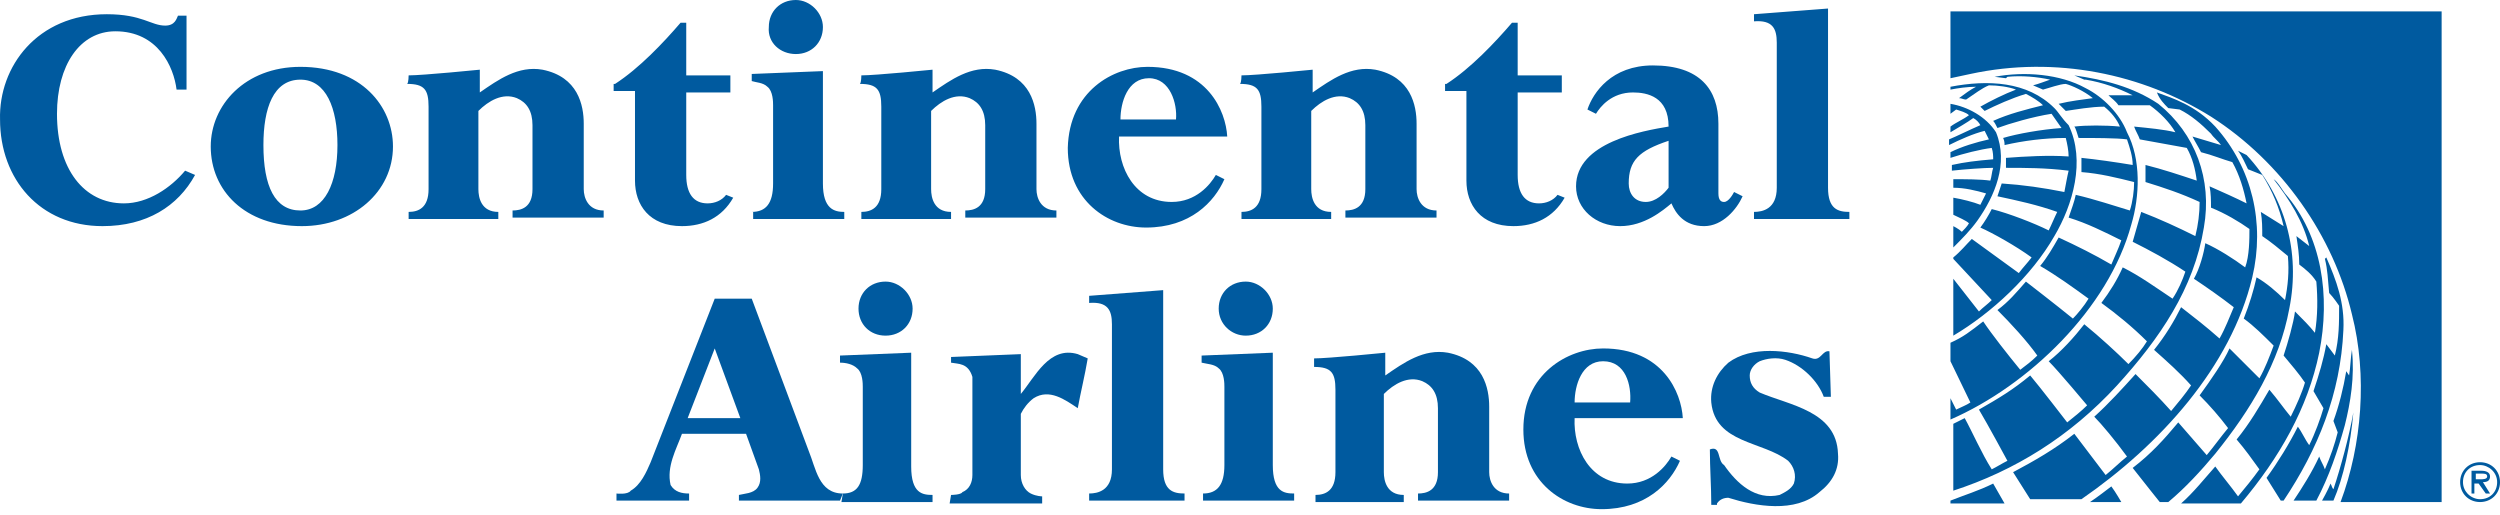 <svg width="199" height="41" viewBox="0 0 199 41" fill="none" xmlns="http://www.w3.org/2000/svg">
<path fill-rule="evenodd" clip-rule="evenodd" d="M195.827 38.378C195.827 37.472 196.507 36.793 197.413 36.793C198.32 36.793 199 37.472 199 38.378C199 39.283 198.32 39.963 197.413 39.963C196.507 39.963 195.827 39.283 195.827 38.378ZM198.773 38.378C198.773 37.585 198.093 37.019 197.413 37.019C196.62 37.019 196.053 37.585 196.053 38.378C196.053 39.17 196.733 39.736 197.413 39.736C198.207 39.736 198.773 39.17 198.773 38.378ZM198.206 39.283H197.866L197.3 38.491H196.96V39.283H196.733V37.472H197.526C197.866 37.472 198.206 37.585 198.206 37.925C198.206 38.265 197.98 38.378 197.64 38.378L198.206 39.283ZM197.413 38.151C197.64 38.151 197.98 38.151 197.98 37.925C197.98 37.699 197.753 37.699 197.526 37.699H197.073V38.151H197.413Z" fill="#005A9F"/>
<path fill-rule="evenodd" clip-rule="evenodd" d="M127.606 28.755C125.906 28.755 125.339 30.68 125.339 32.038H129.759C129.872 30.68 129.419 28.755 127.606 28.755ZM127.606 27.736C132.366 27.736 133.839 31.246 133.952 33.283H125.339C125.226 35.774 126.586 38.491 129.532 38.491C131.459 38.491 132.592 37.133 133.045 36.34L133.725 36.68C132.932 38.491 131.006 40.529 127.493 40.529C124.433 40.529 121.26 38.378 121.26 34.189C121.26 29.774 124.773 27.736 127.606 27.736Z" fill="#005A9F"/>
<path fill-rule="evenodd" clip-rule="evenodd" d="M104.601 28.529C105.734 28.529 110.267 28.076 110.267 28.076V29.887C111.74 28.869 113.327 27.736 115.254 28.076C118.087 28.642 118.54 30.906 118.54 32.378C118.54 32.378 118.54 37.02 118.54 37.586C118.54 38.265 118.88 39.284 120.126 39.284V39.85H112.874V39.284C113.554 39.284 114.46 39.057 114.46 37.586C114.46 36.793 114.46 33.623 114.46 32.491C114.46 31.359 114.007 30.68 113.214 30.34C112.08 29.887 110.947 30.567 110.154 31.359C110.154 31.359 110.154 37.02 110.154 37.586C110.154 38.265 110.381 39.397 111.74 39.397V39.963H104.714C104.714 39.963 104.714 39.51 104.714 39.397C105.508 39.397 106.301 39.057 106.301 37.586C106.301 37.586 106.301 31.699 106.301 31.02C106.301 29.661 105.961 29.208 104.601 29.208C104.601 29.095 104.601 28.529 104.601 28.529Z" fill="#005A9F"/>
<path fill-rule="evenodd" clip-rule="evenodd" d="M66.864 39.85L67.091 39.284C65.164 39.284 64.938 37.246 64.371 35.888L59.838 23.774H56.892L51.792 36.793C51.452 37.586 50.999 38.605 50.206 39.057C49.979 39.397 49.072 39.284 49.072 39.284V39.85H54.852V39.284C54.285 39.284 53.718 39.171 53.379 38.605C53.039 37.133 53.832 35.774 54.285 34.529H59.385L60.405 37.359C60.518 37.812 60.631 38.378 60.291 38.831C59.951 39.284 59.271 39.284 58.818 39.397V39.85H66.864ZM54.738 33.284L56.892 27.736L58.931 33.284H54.738Z" fill="#005A9F"/>
<path fill-rule="evenodd" clip-rule="evenodd" d="M75.704 39.397C75.704 39.397 76.497 39.397 76.61 39.17C77.177 38.944 77.403 38.378 77.403 37.812V30.001C77.064 28.869 76.27 28.982 75.704 28.869C75.704 28.755 75.704 28.529 75.704 28.416L81.257 28.189V31.359C82.39 30.001 83.523 27.51 85.79 28.189L86.583 28.529C86.356 29.887 86.016 31.246 85.79 32.491C84.77 31.812 83.523 30.906 82.276 31.699C81.823 32.038 81.483 32.491 81.257 32.944V37.812C81.257 38.491 81.597 39.057 82.05 39.284C82.503 39.51 82.956 39.51 82.956 39.51V40.076H75.59L75.704 39.397Z" fill="#005A9F"/>
<path fill-rule="evenodd" clip-rule="evenodd" d="M67.091 39.283C68.224 39.283 68.677 38.603 68.677 37.019V30.792C68.677 30.566 68.677 29.66 68.224 29.32C67.884 28.981 67.318 28.868 66.864 28.868V28.302L72.531 28.075V37.132C72.531 39.283 73.437 39.396 74.23 39.396V39.962H66.978L67.091 39.283Z" fill="#005A9F"/>
<path fill-rule="evenodd" clip-rule="evenodd" d="M86.696 39.283C87.376 39.283 88.51 39.057 88.51 37.359C88.51 36.906 88.51 27.283 88.51 25.812C88.51 24.68 88.169 24 86.696 24.114V23.548L92.589 23.095C92.589 23.095 92.589 34.642 92.589 37.359C92.589 39.057 93.382 39.283 94.289 39.283V39.849H86.696C86.696 39.963 86.696 39.283 86.696 39.283Z" fill="#005A9F"/>
<path fill-rule="evenodd" clip-rule="evenodd" d="M95.762 39.283C96.895 39.283 97.462 38.603 97.462 37.019C97.462 34.302 97.462 30.792 97.462 30.792C97.462 30.566 97.462 29.66 97.008 29.32C96.668 28.981 96.102 28.981 95.648 28.868V28.302L101.315 28.075C101.315 28.075 101.315 35.32 101.315 37.019C101.315 39.169 102.221 39.283 103.014 39.283V39.849H95.762V39.283Z" fill="#005A9F"/>
<path fill-rule="evenodd" clip-rule="evenodd" d="M99.162 26.717C100.408 26.717 101.315 25.811 101.315 24.566C101.315 23.434 100.295 22.415 99.162 22.415C97.915 22.415 97.008 23.321 97.008 24.566C97.008 25.811 98.028 26.717 99.162 26.717Z" fill="#005A9F"/>
<path fill-rule="evenodd" clip-rule="evenodd" d="M70.491 26.717C71.737 26.717 72.644 25.811 72.644 24.566C72.644 23.434 71.624 22.415 70.491 22.415C69.244 22.415 68.337 23.321 68.337 24.566C68.337 25.811 69.244 26.717 70.491 26.717Z" fill="#005A9F"/>
<path fill-rule="evenodd" clip-rule="evenodd" d="M136.105 35.774C137.012 35.434 136.672 36.68 137.238 37.019C138.258 38.491 139.731 39.85 141.658 39.397C142.111 39.17 142.564 38.944 142.791 38.491C143.018 37.812 142.791 37.133 142.338 36.68C140.298 35.095 136.558 35.321 136.218 32.038C136.105 30.793 136.672 29.661 137.578 28.869C139.391 27.51 142.338 27.85 144.264 28.529C144.944 28.755 145.058 27.85 145.624 27.963L145.738 31.585H145.171C144.718 30.34 143.471 29.095 142.111 28.642C141.431 28.416 140.638 28.529 140.071 28.755C139.618 28.982 139.278 29.435 139.278 29.887C139.278 30.453 139.505 30.906 140.071 31.246C142.451 32.265 146.191 32.718 146.304 36.114C146.417 37.359 145.851 38.378 144.831 39.17C142.904 40.868 139.731 40.302 137.578 39.623C137.238 39.623 136.898 39.736 136.672 40.076V40.189H136.218C136.218 38.718 136.105 37.246 136.105 35.774Z" fill="#005A9F"/>
<path fill-rule="evenodd" clip-rule="evenodd" d="M194.354 0.906V39.963H186.308C188.007 35.434 188.461 29.887 187.214 25.019C185.741 18.793 181.661 12.906 175.995 9.284C170.556 5.887 163.643 4.416 156.843 5.887L155.257 6.227V0.906H194.354ZM166.023 7.019C163.983 5.887 161.15 5.661 158.77 6.114L159.676 6.227L159.79 6.114C160.923 6 162.17 6.114 163.189 6.34C162.849 6.453 162.283 6.68 161.83 6.793C162.056 6.906 162.396 7.019 162.623 7.132C163.076 7.019 163.983 6.68 164.436 6.68C164.889 6.793 165.909 7.246 166.589 7.812C165.796 7.925 164.776 8.038 163.869 8.264C164.096 8.491 164.209 8.604 164.436 8.831C165.229 8.717 166.476 8.491 167.496 8.491C168.062 8.944 168.516 9.51 168.742 10.076C167.609 9.963 166.023 9.963 165.116 10.076C165.229 10.189 165.343 10.642 165.456 10.982C166.589 10.982 168.516 10.982 169.309 11.095C169.536 11.774 169.762 12.453 169.762 13.132C168.402 12.906 166.816 12.68 165.683 12.566C165.683 12.906 165.683 13.359 165.683 13.698C167.156 13.812 168.516 14.151 169.876 14.491C169.876 15.17 169.762 16.076 169.536 16.755C168.402 16.415 166.702 15.849 165.229 15.51C165.116 16.076 164.889 16.642 164.663 17.321C166.136 17.774 167.496 18.453 168.856 19.132C168.629 19.812 168.289 20.491 168.062 21.057C166.702 20.264 165.343 19.585 163.869 18.906C163.416 19.698 162.963 20.491 162.396 21.17C163.756 21.962 165.003 22.868 166.249 23.774C165.909 24.34 165.343 25.019 165.003 25.359C163.756 24.34 161.263 22.415 161.263 22.415C160.47 23.321 159.903 24 158.996 24.68C160.016 25.698 161.376 27.17 162.17 28.302C161.716 28.755 161.263 29.095 160.81 29.434C159.79 28.189 158.543 26.604 157.863 25.585C156.843 26.378 156.277 26.83 155.257 27.283V28.755L156.843 32.038C156.503 32.264 156.163 32.378 155.71 32.604L155.257 31.698V33.396C161.49 30.68 167.836 24.566 169.649 17.887C170.329 15.623 170.442 12.68 169.309 10.529C168.742 9.057 167.382 7.698 166.023 7.019ZM165.116 6C165.343 6.114 165.683 6.227 165.909 6.34H166.023C167.382 6.566 168.629 7.019 169.762 7.585C169.196 7.585 168.516 7.585 167.836 7.585C168.062 7.812 168.402 8.038 168.629 8.378C169.422 8.378 170.329 8.378 171.122 8.378C171.915 8.944 172.709 9.736 173.162 10.529C172.255 10.302 171.009 10.189 169.876 10.076C169.989 10.415 170.216 10.755 170.329 11.095C171.575 11.321 172.822 11.547 174.069 11.774C174.522 12.566 174.749 13.472 174.862 14.378C173.502 13.925 172.142 13.472 170.782 13.132C170.782 13.585 170.782 14.038 170.782 14.491C172.255 14.944 173.615 15.396 175.089 16.076C175.089 16.981 174.975 17.887 174.749 18.793C173.389 18.113 171.915 17.434 170.442 16.868C170.216 17.661 169.989 18.453 169.762 19.245C171.122 19.925 172.595 20.717 173.955 21.623C173.729 22.302 173.389 23.095 172.935 23.774C171.575 22.868 170.329 21.962 168.969 21.283C168.516 22.302 167.949 23.208 167.269 24.113C168.516 25.019 169.762 26.038 170.896 27.17C170.556 27.736 169.989 28.415 169.422 28.981C168.516 28.076 167.156 26.83 165.909 25.811C165.116 26.83 164.096 27.962 163.076 28.755C163.869 29.547 166.136 32.264 166.136 32.264C165.683 32.717 165.116 33.17 164.549 33.623C164.549 33.623 162.283 30.679 161.603 29.887C160.243 31.019 159.11 31.698 157.523 32.604C158.203 33.736 159.79 36.679 159.79 36.679C159.336 36.906 158.997 37.132 158.543 37.359C157.75 36.113 156.957 34.302 156.39 33.283C155.937 33.51 155.483 33.736 155.483 33.736V39.057C160.356 37.472 164.776 34.755 168.516 30.679C171.915 26.944 174.635 22.981 175.428 18.113C176.108 14.264 174.749 10.642 171.802 8.264C169.762 6.906 167.496 6.34 165.116 6ZM163.529 8.605C161.376 6.454 158.203 6.34 155.257 6.906V7.133C155.823 7.02 156.617 6.906 157.297 6.906C156.843 7.133 156.39 7.473 155.937 7.812C156.163 7.812 156.277 7.925 156.503 7.925C157.183 7.473 157.75 7.02 158.317 6.793C158.996 6.793 159.903 6.906 160.47 7.133C159.563 7.473 158.43 8.039 157.637 8.491C157.75 8.605 157.863 8.718 157.977 8.831C158.883 8.378 160.13 7.812 161.263 7.473C161.716 7.699 162.283 8.039 162.623 8.378C161.263 8.718 159.903 9.057 158.656 9.623C158.77 9.737 158.883 9.963 158.996 10.19C159.903 9.85 161.83 9.284 163.303 9.057C163.529 9.397 163.869 9.85 164.096 10.19C162.509 10.303 160.583 10.642 159.45 10.982C159.563 11.208 159.563 11.435 159.563 11.548C161.036 11.208 162.736 10.982 164.436 10.982C164.549 11.435 164.663 12.001 164.663 12.454C163.076 12.34 161.15 12.454 159.676 12.567C159.676 12.793 159.676 13.133 159.676 13.359C161.15 13.359 162.849 13.359 164.663 13.586C164.549 14.039 164.436 14.718 164.323 15.284C162.623 14.944 161.036 14.718 159.336 14.604C159.223 14.944 159.11 15.284 158.996 15.623C160.583 15.963 162.17 16.303 163.756 16.869C163.529 17.322 163.303 17.887 163.076 18.34C161.943 17.774 159.903 16.982 158.543 16.642C158.317 17.095 157.977 17.661 157.637 18.114C158.656 18.567 160.47 19.586 161.716 20.491C161.376 20.944 161.036 21.284 160.696 21.737C159.45 20.831 158.203 19.925 156.957 19.02C156.503 19.472 156.05 20.038 155.483 20.491V20.605L158.543 23.887C158.203 24.227 157.863 24.453 157.523 24.793L155.483 22.189V26.718C158.543 24.906 161.716 21.963 163.529 18.793C165.003 16.303 166.023 12.793 164.663 9.963C164.096 9.397 163.869 8.944 163.529 8.605ZM172.595 8.604L173.502 8.717C174.409 9.17 175.202 9.849 175.995 10.642C176.222 10.982 176.562 11.208 176.788 11.547C175.995 11.321 175.315 11.095 174.522 10.868C174.749 11.321 174.975 11.661 175.202 12.114C176.108 12.34 176.902 12.68 177.695 12.906C178.262 13.925 178.602 15.057 178.828 16.189C177.922 15.736 176.902 15.283 175.882 14.831C175.995 15.396 175.995 15.963 175.995 16.529C177.128 16.981 178.262 17.661 179.055 18.227C179.055 19.019 179.055 20.378 178.715 21.283C177.808 20.604 176.562 19.812 175.542 19.359C175.429 20.151 175.089 21.396 174.635 22.189C175.655 22.868 176.788 23.661 177.808 24.453C177.468 25.245 177.128 26.151 176.675 26.944C175.655 26.038 174.635 25.245 173.615 24.453C173.049 25.585 172.369 26.717 171.462 27.849C172.482 28.755 173.502 29.661 174.409 30.68C173.955 31.359 173.389 32.038 172.822 32.717C171.915 31.698 170.896 30.68 169.989 29.774C168.969 30.906 167.836 32.151 166.703 33.17C167.269 33.736 168.402 35.094 169.309 36.34C168.742 36.793 168.176 37.359 167.609 37.812L165.116 34.529C163.53 35.774 161.943 36.679 160.243 37.585L161.603 39.736H165.683C171.915 35.434 177.582 29.208 179.282 22.076C180.301 17.774 179.282 13.359 176.335 10.076C174.749 8.378 172.935 7.812 171.689 7.359C171.915 7.925 172.255 8.264 172.595 8.604ZM155.257 8.265V9.057L155.71 8.717C156.05 8.831 156.503 8.944 156.73 9.17C156.277 9.51 155.71 9.736 155.257 10.076V10.529C155.823 10.189 156.617 9.736 157.07 9.397C157.297 9.51 157.523 9.736 157.637 9.963C156.843 10.302 155.71 10.868 155.144 11.095V11.547C156.05 11.095 157.07 10.642 157.977 10.415C158.09 10.642 158.203 10.868 158.317 11.095C157.297 11.321 156.163 11.661 155.257 12.114V12.566C156.277 12.227 157.637 11.887 158.543 11.774C158.657 12.114 158.657 12.453 158.657 12.68C157.297 12.793 156.39 12.906 155.37 13.132V13.585C156.39 13.472 157.977 13.359 158.657 13.359C158.543 13.698 158.543 14.038 158.43 14.378C157.637 14.264 156.39 14.264 155.484 14.264V14.944C156.39 14.944 157.297 15.17 158.09 15.396C157.977 15.623 157.75 16.076 157.637 16.302C157.07 16.076 156.163 15.849 155.484 15.736V17.095C155.937 17.321 156.503 17.547 156.73 17.774C156.617 18 156.277 18.34 156.163 18.453C155.937 18.227 155.484 18 155.484 18V19.698C156.163 19.019 156.843 18.34 157.41 17.547C158.77 15.623 159.903 13.019 158.883 10.529C158.09 9.283 156.617 8.491 155.257 8.265ZM178.148 12.001C178.488 12.454 178.715 13.02 178.942 13.472L180.075 13.925C180.868 15.171 181.435 16.529 181.775 18.001C181.208 17.661 180.528 17.208 179.962 16.869C180.075 17.548 180.075 18.114 180.075 18.793C180.755 19.246 181.435 19.812 182.115 20.378C182.228 21.623 182.115 22.755 181.888 23.887C181.208 23.208 180.415 22.529 179.622 22.076C179.395 23.095 179.055 24.227 178.602 25.359C179.395 25.925 180.188 26.718 180.982 27.51C180.642 28.416 180.302 29.321 179.848 30.114C179.055 29.321 178.262 28.529 177.468 27.736C177.015 28.755 175.995 30.227 175.089 31.472C175.882 32.265 176.675 33.17 177.355 34.076C176.789 34.755 176.222 35.548 175.655 36.227C174.862 35.321 174.182 34.529 173.389 33.623C172.256 34.982 171.236 36.114 169.762 37.246C170.556 38.265 171.916 39.963 171.916 39.963H172.596C173.955 38.831 175.202 37.472 176.335 36.114C179.168 32.604 181.435 28.869 182.228 24.567C183.135 20.038 181.888 15.623 178.828 12.34L178.148 12.001ZM180.981 14.265C182.228 15.85 183.361 17.661 183.814 19.586L182.794 18.793C182.908 19.586 183.021 20.265 183.021 21.057C183.474 21.397 184.041 21.85 184.381 22.416C184.494 23.774 184.494 25.133 184.268 26.491C183.814 25.925 183.361 25.472 182.681 24.793C182.568 25.699 182.115 27.284 181.775 28.302C182.341 28.982 183.021 29.774 183.474 30.453C183.248 31.246 182.794 32.265 182.341 33.17C181.775 32.491 181.321 31.812 180.641 31.02C179.848 32.378 179.055 33.736 178.035 34.982C178.715 35.774 179.281 36.567 179.848 37.359C179.281 38.151 178.715 38.831 178.148 39.51C177.582 38.718 176.902 37.925 176.335 37.133C175.428 38.151 174.635 39.17 173.615 40.076H178.375C181.435 36.453 183.701 32.491 184.608 28.076C185.514 23.548 184.834 18.793 181.888 15.397C181.548 14.944 181.321 14.491 180.981 14.265ZM185.061 20.604C185.288 21.51 185.288 22.189 185.401 23.321C185.741 23.661 186.194 24.34 186.194 24.34C186.194 25.698 186.194 26.944 185.854 28.302L185.174 27.397C184.948 28.642 184.608 29.774 184.154 31.133L184.948 32.491C184.721 33.283 184.268 34.529 183.814 35.434C183.474 34.981 183.248 34.416 182.908 33.963C182.228 35.321 181.321 36.793 180.415 38.038L181.548 39.849H181.775C184.494 35.774 186.308 31.359 186.534 26.265C186.647 24.114 185.968 22.302 185.174 20.491L185.061 20.604ZM187.214 27.849C187.101 28.529 187.101 29.208 186.988 29.887L186.761 29.547C186.534 30.906 186.194 32.264 185.741 33.51L186.081 34.415C185.854 35.321 185.514 36.34 185.061 37.359C184.948 37.019 184.721 36.679 184.608 36.34C184.041 37.585 183.248 38.83 182.568 39.849H184.381C185.401 37.925 186.081 35.887 186.648 33.849C187.101 32.038 187.441 30 187.214 27.849ZM187.328 32.831C186.988 34.755 186.308 37.245 185.741 38.944C185.628 38.83 185.628 38.717 185.514 38.491C185.288 39.057 184.834 39.849 184.834 39.849H185.741C186.534 38.038 187.101 35.434 187.328 32.831ZM158.656 38.491C157.523 39.057 156.39 39.397 155.257 39.849V40.076H159.563L158.656 38.491ZM168.063 38.717C167.609 39.057 167.043 39.51 166.363 39.963H168.856C168.856 39.963 168.403 39.17 168.063 38.717Z" fill="#005A9F"/>
<path fill-rule="evenodd" clip-rule="evenodd" d="M8.502 1.132C11.335 1.132 12.015 2.038 13.149 2.038C13.942 2.038 14.055 1.472 14.168 1.245H14.848V7.132H14.055C13.829 5.321 12.582 2.491 9.182 2.491C6.349 2.491 4.536 5.208 4.536 9.057C4.536 13.472 6.689 16.189 9.862 16.189C11.789 16.189 13.602 14.943 14.735 13.585L15.528 13.925C14.168 16.415 11.675 18 8.162 18C3.176 18 0.003 14.264 0.003 9.509C-0.11 5.321 2.949 1.132 8.502 1.132ZM23.915 6.34C21.761 6.34 20.968 8.604 20.968 11.547C20.968 14.83 21.875 16.755 23.915 16.755C25.841 16.755 26.861 14.604 26.861 11.547C26.861 8.604 25.954 6.34 23.915 6.34ZM23.914 5.321C28.787 5.321 31.28 8.49 31.28 11.66C31.28 15.283 28.107 18 24.028 18C19.495 18 16.775 15.169 16.775 11.66C16.775 8.377 19.495 5.321 23.914 5.321ZM32.527 6C33.66 6 38.193 5.547 38.193 5.547V7.359C39.666 6.34 41.253 5.208 43.179 5.547C46.013 6.113 46.466 8.377 46.466 9.849C46.466 9.849 46.466 14.491 46.466 15.057C46.466 15.736 46.806 16.755 48.052 16.755V17.321H40.8V16.755C41.48 16.755 42.386 16.528 42.386 15.057C42.386 14.264 42.386 11.095 42.386 9.962C42.386 8.83 41.933 8.151 41.14 7.811C40.006 7.359 38.873 8.038 38.08 8.83C38.08 8.83 38.08 14.491 38.08 15.057C38.08 15.736 38.306 16.868 39.666 16.868V17.434H32.527C32.527 17.434 32.527 16.981 32.527 16.868C33.32 16.868 34.114 16.528 34.114 15.057C34.114 15.057 34.114 9.17 34.114 8.491C34.114 7.132 33.773 6.679 32.414 6.679C32.527 6.566 32.527 6 32.527 6ZM48.959 6.679C50.885 5.434 52.812 3.396 54.172 1.811H54.625V6H58.138V7.358H54.625C54.625 7.358 54.625 11.434 54.625 13.925C54.625 15.396 55.192 16.189 56.325 16.189C56.892 16.189 57.458 15.962 57.798 15.509L58.365 15.736C57.458 17.321 55.985 18 54.285 18C51.679 18 50.545 16.302 50.545 14.377C50.545 12.792 50.545 7.245 50.545 7.245H48.846V6.679H48.959ZM91.455 6.226C89.756 6.226 89.189 8.151 89.189 9.509H93.609C93.722 8.264 93.155 6.226 91.455 6.226ZM91.342 5.321C96.102 5.321 97.575 8.83 97.688 10.868H89.076C88.962 13.358 90.322 16.075 93.269 16.075C95.195 16.075 96.328 14.717 96.782 13.924L97.462 14.264C96.668 16.075 94.742 18.113 91.229 18.113C88.169 18.113 84.996 15.962 84.996 11.773C85.109 7.245 88.622 5.321 91.342 5.321ZM132.819 14.943V11.207C130.439 12 129.646 12.792 129.646 14.604C129.646 15.396 130.099 16.075 131.005 16.075C131.799 16.075 132.479 15.396 132.819 14.943ZM128.966 18C127.039 18 125.453 16.642 125.453 14.83C125.453 11.321 130.779 10.415 132.819 10.075C132.819 7.698 131.119 7.359 129.986 7.359C128.286 7.359 127.379 8.491 127.039 9.057L126.359 8.717C126.813 7.359 128.286 5.208 131.572 5.208C135.312 5.208 136.785 7.132 136.785 9.849C136.785 9.849 136.785 14.604 136.785 15.396C136.785 15.962 137.012 16.076 137.239 16.076C137.578 16.076 137.918 15.509 138.032 15.283L138.712 15.623C138.258 16.642 137.125 18 135.652 18C134.065 18 133.385 16.981 133.046 16.189C132.366 16.755 130.892 18 128.966 18ZM139.618 16.868C140.298 16.868 141.431 16.641 141.431 14.943C141.431 14.491 141.431 4.868 141.431 3.396C141.431 2.264 141.091 1.585 139.618 1.698V1.132L145.511 0.679C145.511 0.679 145.511 12.226 145.511 14.943C145.511 16.641 146.304 16.868 147.211 16.868V17.434H139.618V16.868ZM59.838 16.868C60.971 16.868 61.538 16.189 61.538 14.604C61.538 11.887 61.538 8.377 61.538 8.377C61.538 8.151 61.538 7.245 61.085 6.906C60.745 6.566 60.178 6.566 59.838 6.453V5.887L65.504 5.66C65.504 5.66 65.504 12.906 65.504 14.604C65.504 16.642 66.411 16.868 67.204 16.868V17.434H59.951V16.868H59.838ZM63.351 4.302C64.598 4.302 65.504 3.396 65.504 2.151C65.504 1.019 64.484 0 63.351 0C62.105 0 61.198 0.906 61.198 2.151C61.085 3.396 62.105 4.302 63.351 4.302ZM68.564 6C69.697 6 74.23 5.547 74.23 5.547V7.359C75.704 6.34 77.29 5.208 79.217 5.547C82.05 6.113 82.503 8.377 82.503 9.849C82.503 9.849 82.503 14.491 82.503 15.057C82.503 15.736 82.843 16.755 84.09 16.755V17.321H76.837V16.755C77.517 16.755 78.423 16.528 78.423 15.057C78.423 14.264 78.423 11.095 78.423 9.962C78.423 8.83 77.97 8.151 77.177 7.811C76.043 7.359 74.91 8.038 74.117 8.83C74.117 8.83 74.117 14.491 74.117 15.057C74.117 15.736 74.344 16.868 75.704 16.868V17.434H68.564C68.564 17.434 68.564 16.981 68.564 16.868C69.357 16.868 70.151 16.528 70.151 15.057C70.151 15.057 70.151 9.17 70.151 8.491C70.151 7.132 69.811 6.679 68.451 6.679C68.564 6.566 68.564 6 68.564 6ZM98.822 6C99.955 6 104.488 5.547 104.488 5.547V7.359C105.961 6.34 107.548 5.208 109.474 5.547C112.307 6.113 112.76 8.377 112.76 9.849C112.76 9.849 112.76 14.491 112.76 15.057C112.76 15.736 113.1 16.755 114.347 16.755V17.321H107.094V16.755C107.774 16.755 108.681 16.528 108.681 15.057C108.681 14.264 108.681 11.095 108.681 9.962C108.681 8.83 108.227 8.151 107.434 7.811C106.301 7.359 105.168 8.038 104.374 8.83C104.374 8.83 104.374 14.491 104.374 15.057C104.374 15.736 104.601 16.868 105.961 16.868V17.434H98.822C98.822 17.434 98.822 16.981 98.822 16.868C99.615 16.868 100.408 16.528 100.408 15.057C100.408 15.057 100.408 9.17 100.408 8.491C100.408 7.132 100.068 6.679 98.708 6.679C98.822 6.566 98.822 6 98.822 6ZM115.14 6.679C117.067 5.434 118.993 3.396 120.353 1.811H120.807V6H124.32V7.358H120.807C120.807 7.358 120.807 11.434 120.807 13.925C120.807 15.396 121.373 16.189 122.506 16.189C123.073 16.189 123.64 15.962 123.98 15.509L124.546 15.736C123.64 17.321 122.166 18 120.467 18C117.86 18 116.727 16.302 116.727 14.377C116.727 12.792 116.727 7.245 116.727 7.245H115.027V6.679H115.14Z" fill="#005A9F"/>
</svg>
